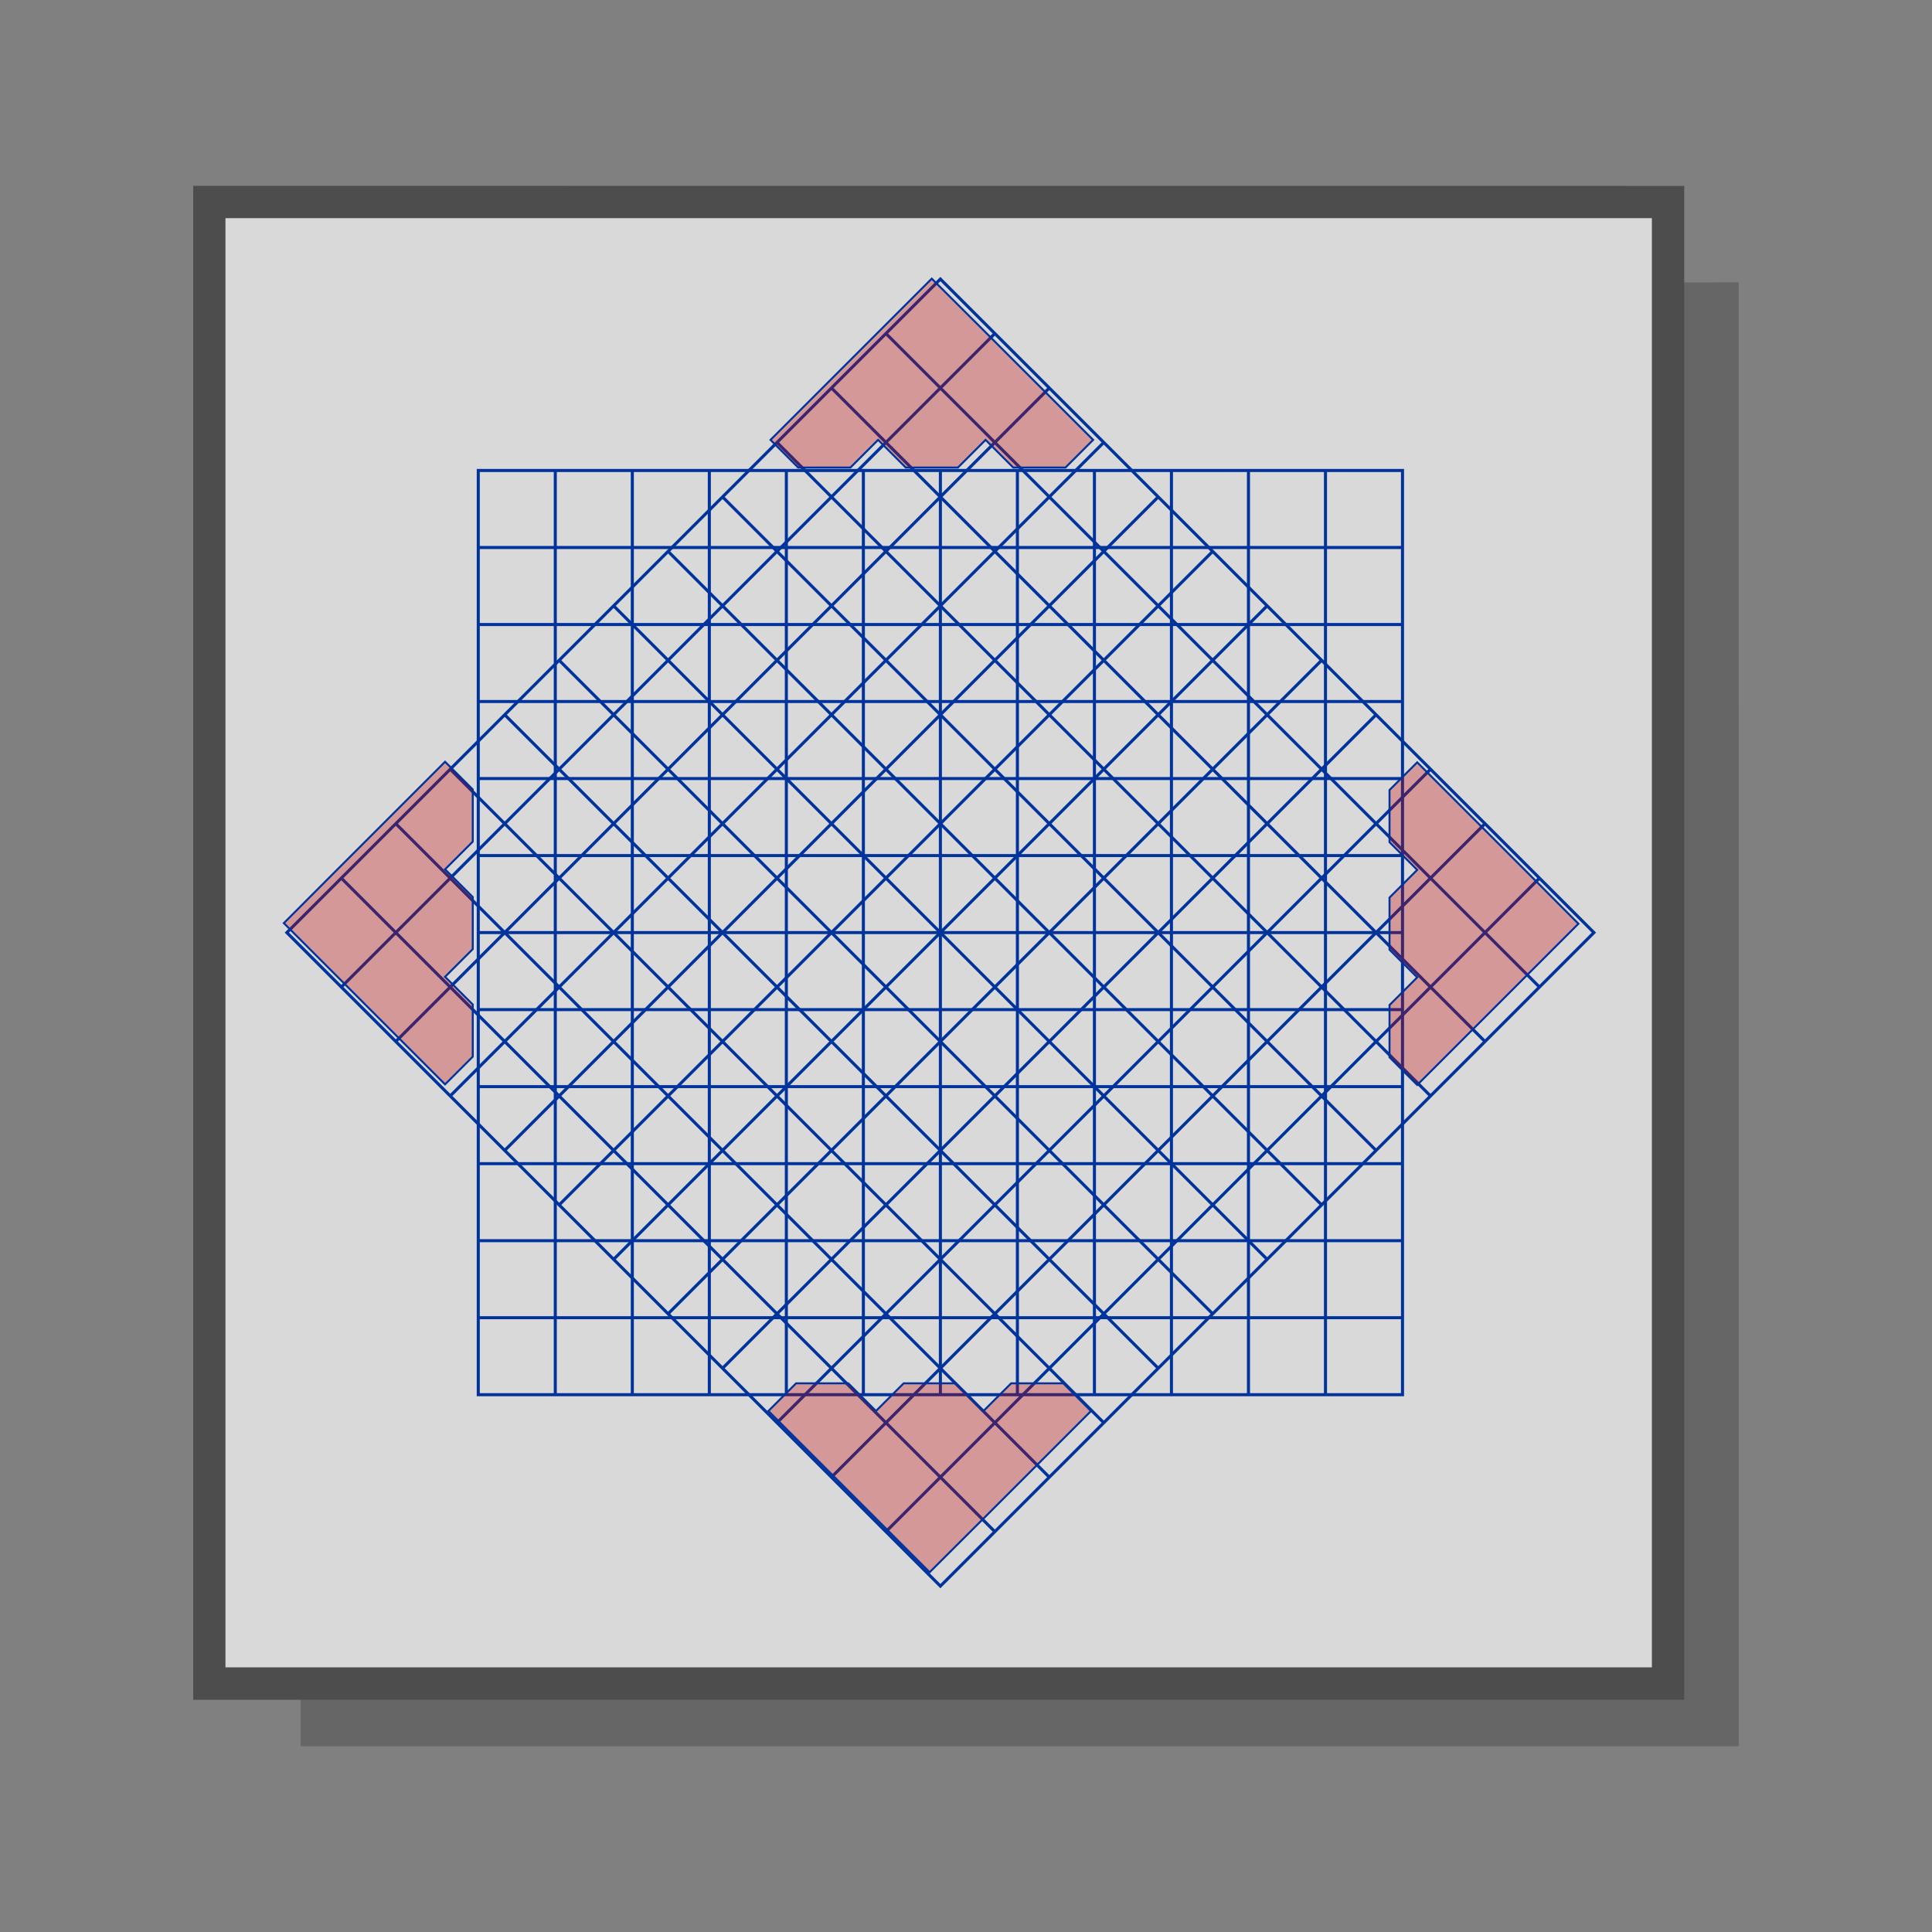 <?xml version="1.0" encoding="UTF-8" standalone="no"?>
<svg width="100" height="100" viewBox="0 0 26.458 26.458" version="1.1" id="svg10012" inkscape:version="1.3-alpha (9cd57a7883, 2023-05-01)" sodipodi:docname="cross.svg" xmlns:inkscape="http://www.inkscape.org/namespaces/inkscape" xmlns:sodipodi="http://sodipodi.sourceforge.net/DTD/sodipodi-0.dtd" xmlns="http://www.w3.org/2000/svg" xmlns:svg="http://www.w3.org/2000/svg" xmlns:rdf="http://www.w3.org/1999/02/22-rdf-syntax-ns#" xmlns:cc="http://creativecommons.org/ns#" xmlns:dc="http://purl.org/dc/elements/1.1/">
  <rect x="0" y="0" width="26.458" height="26.458" fill="#808080" stroke="none"/>
  <defs id="defs10006" />
  <sodipodi:namedview id="base" pagecolor="#ffffff" bordercolor="#666666" borderopacity="1.0" inkscape:pageopacity="0.0" inkscape:pageshadow="2" inkscape:zoom="4.7387531" inkscape:cx="126.82661" inkscape:cy="79.134741" inkscape:document-units="px" inkscape:current-layer="layer1" inkscape:document-rotation="0" showgrid="false" units="px" inkscape:window-width="1534" inkscape:window-height="843" inkscape:window-x="66" inkscape:window-y="20" inkscape:window-maximized="1" inkscape:showpageshadow="2" inkscape:pagecheckerboard="0" inkscape:deskcolor="#d1d1d1" />
  <g inkscape:label="Layer 1" inkscape:groupmode="layer" id="layer1" transform="translate(-70.006,-46.769)">
    <path style="color:#000000;font-style:normal;font-variant:normal;font-weight:normal;font-stretch:normal;font-size:medium;line-height:normal;font-family:sans-serif;font-variant-ligatures:normal;font-variant-position:normal;font-variant-caps:normal;font-variant-numeric:normal;font-variant-alternates:normal;font-variant-east-asian:normal;font-feature-settings:normal;font-variation-settings:normal;text-indent:0;text-align:start;text-decoration:none;text-decoration-line:none;text-decoration-style:solid;text-decoration-color:#000000;letter-spacing:normal;word-spacing:normal;text-transform:none;writing-mode:lr-tb;direction:ltr;text-orientation:mixed;dominant-baseline:auto;baseline-shift:baseline;text-anchor:start;white-space:normal;shape-padding:0;shape-margin:0;inline-size:0;clip-rule:nonzero;display:inline;overflow:visible;visibility:visible;opacity:0.2;isolation:auto;mix-blend-mode:normal;color-interpolation:sRGB;color-interpolation-filters:linearRGB;solid-color:#000000;solid-opacity:1;vector-effect:none;fill:#000000;fill-opacity:1;fill-rule:nonzero;stroke:none;stroke-width:0.078px;stroke-linecap:butt;stroke-linejoin:miter;stroke-miterlimit:4;stroke-dasharray:none;stroke-dashoffset:0;stroke-opacity:1;paint-order:stroke markers fill;color-rendering:auto;image-rendering:auto;shape-rendering:auto;text-rendering:auto;enable-background:accumulate;stop-color:#000000" d="m 93.818,50.636 -0.748,0.001 v 3.371 1.919 14.12 h -0.481 -18.466 v 0.635 h 19.694 z" id="path9068" />
    <path style="color:#000000;font-style:normal;font-variant:normal;font-weight:normal;font-stretch:normal;font-size:medium;line-height:normal;font-family:sans-serif;font-variant-ligatures:normal;font-variant-position:normal;font-variant-caps:normal;font-variant-numeric:normal;font-variant-alternates:normal;font-variant-east-asian:normal;font-feature-settings:normal;font-variation-settings:normal;text-indent:0;text-align:start;text-decoration:none;text-decoration-line:none;text-decoration-style:solid;text-decoration-color:#000000;letter-spacing:normal;word-spacing:normal;text-transform:none;writing-mode:lr-tb;direction:ltr;text-orientation:mixed;dominant-baseline:auto;baseline-shift:baseline;text-anchor:start;white-space:normal;shape-padding:0;shape-margin:0;inline-size:0;clip-rule:nonzero;display:inline;overflow:visible;visibility:visible;opacity:0.7;isolation:auto;mix-blend-mode:normal;color-interpolation:sRGB;color-interpolation-filters:linearRGB;solid-color:#000000;solid-opacity:1;vector-effect:none;fill:#ffffff;fill-opacity:1;fill-rule:nonzero;stroke:none;stroke-width:0.351;stroke-linecap:butt;stroke-linejoin:miter;stroke-miterlimit:4;stroke-dasharray:none;stroke-dashoffset:0;stroke-opacity:1;paint-order:stroke markers fill;color-rendering:auto;image-rendering:auto;shape-rendering:auto;text-rendering:auto;enable-background:accumulate;stop-color:#000000" d="m 73.093,49.756 v 0.007 4.329 1.919 13.592 h 0.039 19.457 0.039 v -13.677 -1.919 -4.244 -0.007 z" id="path9037" />
    <path id="path9035" style="color:#000000;font-style:normal;font-variant:normal;font-weight:normal;font-stretch:normal;font-size:medium;line-height:normal;font-family:sans-serif;font-variant-ligatures:normal;font-variant-position:normal;font-variant-caps:normal;font-variant-numeric:normal;font-variant-alternates:normal;font-variant-east-asian:normal;font-feature-settings:normal;font-variation-settings:normal;text-indent:0;text-align:start;text-decoration:none;text-decoration-line:none;text-decoration-style:solid;text-decoration-color:#000000;letter-spacing:normal;word-spacing:normal;text-transform:none;writing-mode:lr-tb;direction:ltr;text-orientation:mixed;dominant-baseline:auto;baseline-shift:baseline;text-anchor:start;white-space:normal;shape-padding:0;shape-margin:0;inline-size:0;clip-rule:nonzero;display:inline;overflow:visible;visibility:visible;opacity:0.4;isolation:auto;mix-blend-mode:normal;color-interpolation:sRGB;color-interpolation-filters:linearRGB;solid-color:#000000;solid-opacity:1;vector-effect:none;fill:#000000;fill-opacity:1;fill-rule:nonzero;stroke:none;stroke-width:0.351;stroke-linecap:butt;stroke-linejoin:miter;stroke-miterlimit:4;stroke-dasharray:none;stroke-dashoffset:0;stroke-opacity:1;paint-order:stroke markers fill;color-rendering:auto;image-rendering:auto;shape-rendering:auto;text-rendering:auto;enable-background:accumulate;stop-color:#000000" d="m 72.652,49.314 v 0.442 0.007 4.33 1.919 14.035 h 0.48 19.458 0.481 V 55.927 54.008 49.763 49.315 Z m 0.442,0.442 h 19.535 v 0.007 4.244 1.919 13.677 H 92.59 73.132 73.093 V 56.012 54.093 49.763 Z" />
    <g inkscape:label="Cross" style="fill:#ffffff;stroke:#000000;stroke-width:2" class="prefab" id="g2" transform="matrix(0.021,0,0,0.021,73.471,50.092)" inkscape:transform-center-x="0.52569849" inkscape:transform-center-y="-0.21441418">&#10;  <path d="m 749.605,148.571 h -602.712 v 50.226 h 602.712 z m 0,100.451 h -602.712 v 50.227 h 602.712 z m 0,100.453 h -602.712 v 50.226 h 602.712 z m 0,100.451 h -602.712 v 50.227 h 602.712 z m 0,100.453 h -602.712 v 50.226 h 602.712 z m 0,100.451 h -602.712 v 50.227 h 602.712 z m 0,100.453 h -602.712 V 148.571 h 602.712 z m -602.712,-602.712 v 602.712 h 50.226 V 148.571 Z m 100.451,0 v 602.712 h 50.227 V 148.571 Z m 100.453,0 v 602.712 h 50.226 V 148.571 Z m 100.451,0 v 602.712 h 50.227 V 148.571 Z m 100.453,0 v 602.712 h 50.226 V 148.571 Z m 100.451,0 v 602.712 h 50.227 V 148.571 Z m 100.453,0 v 602.712 h -602.712 V 148.571 Z" id="path1" style="vector-effect:non-scaling-stroke;fill:none;fill-opacity:1;stroke:#00349c;stroke-opacity:1;-inkscape-stroke:hairline" />
&#10;  <path d="M 874.431,449.927 448.249,23.746 412.734,59.26 838.916,485.442 Z M 803.401,520.957 377.219,94.775 341.703,130.291 767.885,556.473 Z M 732.37,591.988 306.188,165.806 270.674,201.321 696.855,627.503 Z M 661.341,663.018 235.159,236.836 199.643,272.352 625.824,698.534 Z M 590.31,734.048 164.128,307.867 128.613,343.382 554.795,769.563 Z M 519.28,805.078 93.098,378.896 57.582,414.413 483.764,840.594 Z M 448.249,876.109 22.067,449.927 448.249,23.746 874.431,449.927 Z m 1e-5,-852.363 L 22.067,449.927 57.582,485.442 483.764,59.26 Z M 519.279,94.775 93.097,520.957 128.613,556.473 554.795,130.291 Z m 71.031,71.031 -426.182,426.182 35.515,35.515 426.182,-426.182 z m 71.03,71.03 -426.182,426.182 35.516,35.516 426.182,-426.182 z M 732.37,307.867 306.188,734.048 341.703,769.563 767.885,343.382 Z M 803.4,378.896 377.218,805.078 412.734,840.594 838.916,414.413 Z M 874.431,449.927 448.249,876.109 22.067,449.927 448.249,23.746 Z" id="path2" style="vector-effect:non-scaling-stroke;fill:none;fill-opacity:1;stroke:#00349c;stroke-opacity:1;-inkscape-stroke:hairline" />
&#10; </g>
    <path d="m 82.766,50.585 -0.736,0.736 h -4.2e-5 l -0.736,0.736 -0.736,0.736 0.379,0.379 h 0.715 l 0.379,-0.379 0.379,0.379 h 0.357 0.357 l 0.379,-0.379 0.379,0.379 h 0.715 l 0.379,-0.379 -0.736,-0.736 -0.736,-0.736 z" style="fill:#cc0000;stroke:#00349c;stroke-width:0.027;font-variation-settings:normal;opacity:1;vector-effect:non-scaling-stroke;fill-opacity:0.3;stroke-linecap:butt;stroke-linejoin:miter;stroke-miterlimit:2;stroke-dasharray:none;stroke-dashoffset:0;stroke-opacity:1;-inkscape-stroke:hairline;paint-order:stroke markers fill;stop-color:#000000;stop-opacity:1" id="path3" inkscape:transform-center-x="0.525712" inkscape:transform-center-y="-7.7572527" />
    <path d="m 82.737,68.3 -0.736,-0.736 h -4.2e-5 l -0.736,-0.736 -0.736,-0.736 0.379,-0.379 h 0.715 l 0.379,0.379 0.379,-0.379 h 0.357 0.357 l 0.379,0.379 0.379,-0.379 h 0.715 l 0.379,0.379 -0.736,0.736 -0.736,0.736 z" style="fill:#cc0000;stroke:#00349c;stroke-width:0.027;font-variation-settings:normal;opacity:1;vector-effect:non-scaling-stroke;fill-opacity:0.3;stroke-linecap:butt;stroke-linejoin:miter;stroke-miterlimit:2;stroke-dasharray:none;stroke-dashoffset:0;stroke-opacity:1;-inkscape-stroke:hairline;paint-order:stroke markers fill;stop-color:#000000;stop-opacity:1" id="path4" inkscape:transform-center-x="0.5540735" inkscape:transform-center-y="7.3699748" />
    <path d="m 91.622,59.419 -0.736,0.736 v 4.3e-5 l -0.736,0.736 -0.736,0.736 -0.379,-0.379 v -0.715 l 0.379,-0.379 -0.379,-0.379 v -0.357 -0.357 l 0.379,-0.379 -0.379,-0.379 v -0.715 l 0.379,-0.379 0.736,0.736 0.736,0.736 z" style="fill:#cc0000;stroke:#00349c;stroke-width:0.027;font-variation-settings:normal;opacity:1;vector-effect:non-scaling-stroke;fill-opacity:0.3;stroke-linecap:butt;stroke-linejoin:miter;stroke-miterlimit:2;stroke-dasharray:none;stroke-dashoffset:0;stroke-opacity:1;-inkscape-stroke:hairline;paint-order:stroke markers fill;stop-color:#000000;stop-opacity:1" id="path5" inkscape:transform-center-x="-7.0363099" inkscape:transform-center-y="-0.21668368" />
    <path d="m 73.893,59.411 0.736,0.736 v 4.2e-5 l 0.736,0.736 0.736,0.736 0.379,-0.379 v -0.715 l -0.379,-0.379 0.379,-0.379 v -0.357 -0.357 l -0.379,-0.379 0.379,-0.379 v -0.715 l -0.379,-0.379 -0.736,0.736 -0.736,0.736 z" style="fill:#cc0000;stroke:#00349c;stroke-width:0.027;font-variation-settings:normal;opacity:1;vector-effect:non-scaling-stroke;fill-opacity:0.3;stroke-linecap:butt;stroke-linejoin:miter;stroke-miterlimit:2;stroke-dasharray:none;stroke-dashoffset:0;stroke-opacity:1;-inkscape-stroke:hairline;paint-order:stroke markers fill;stop-color:#000000;stop-opacity:1" id="path6" inkscape:transform-center-x="8.1041409" inkscape:transform-center-y="-0.22463668" />
  </g>
</svg>
